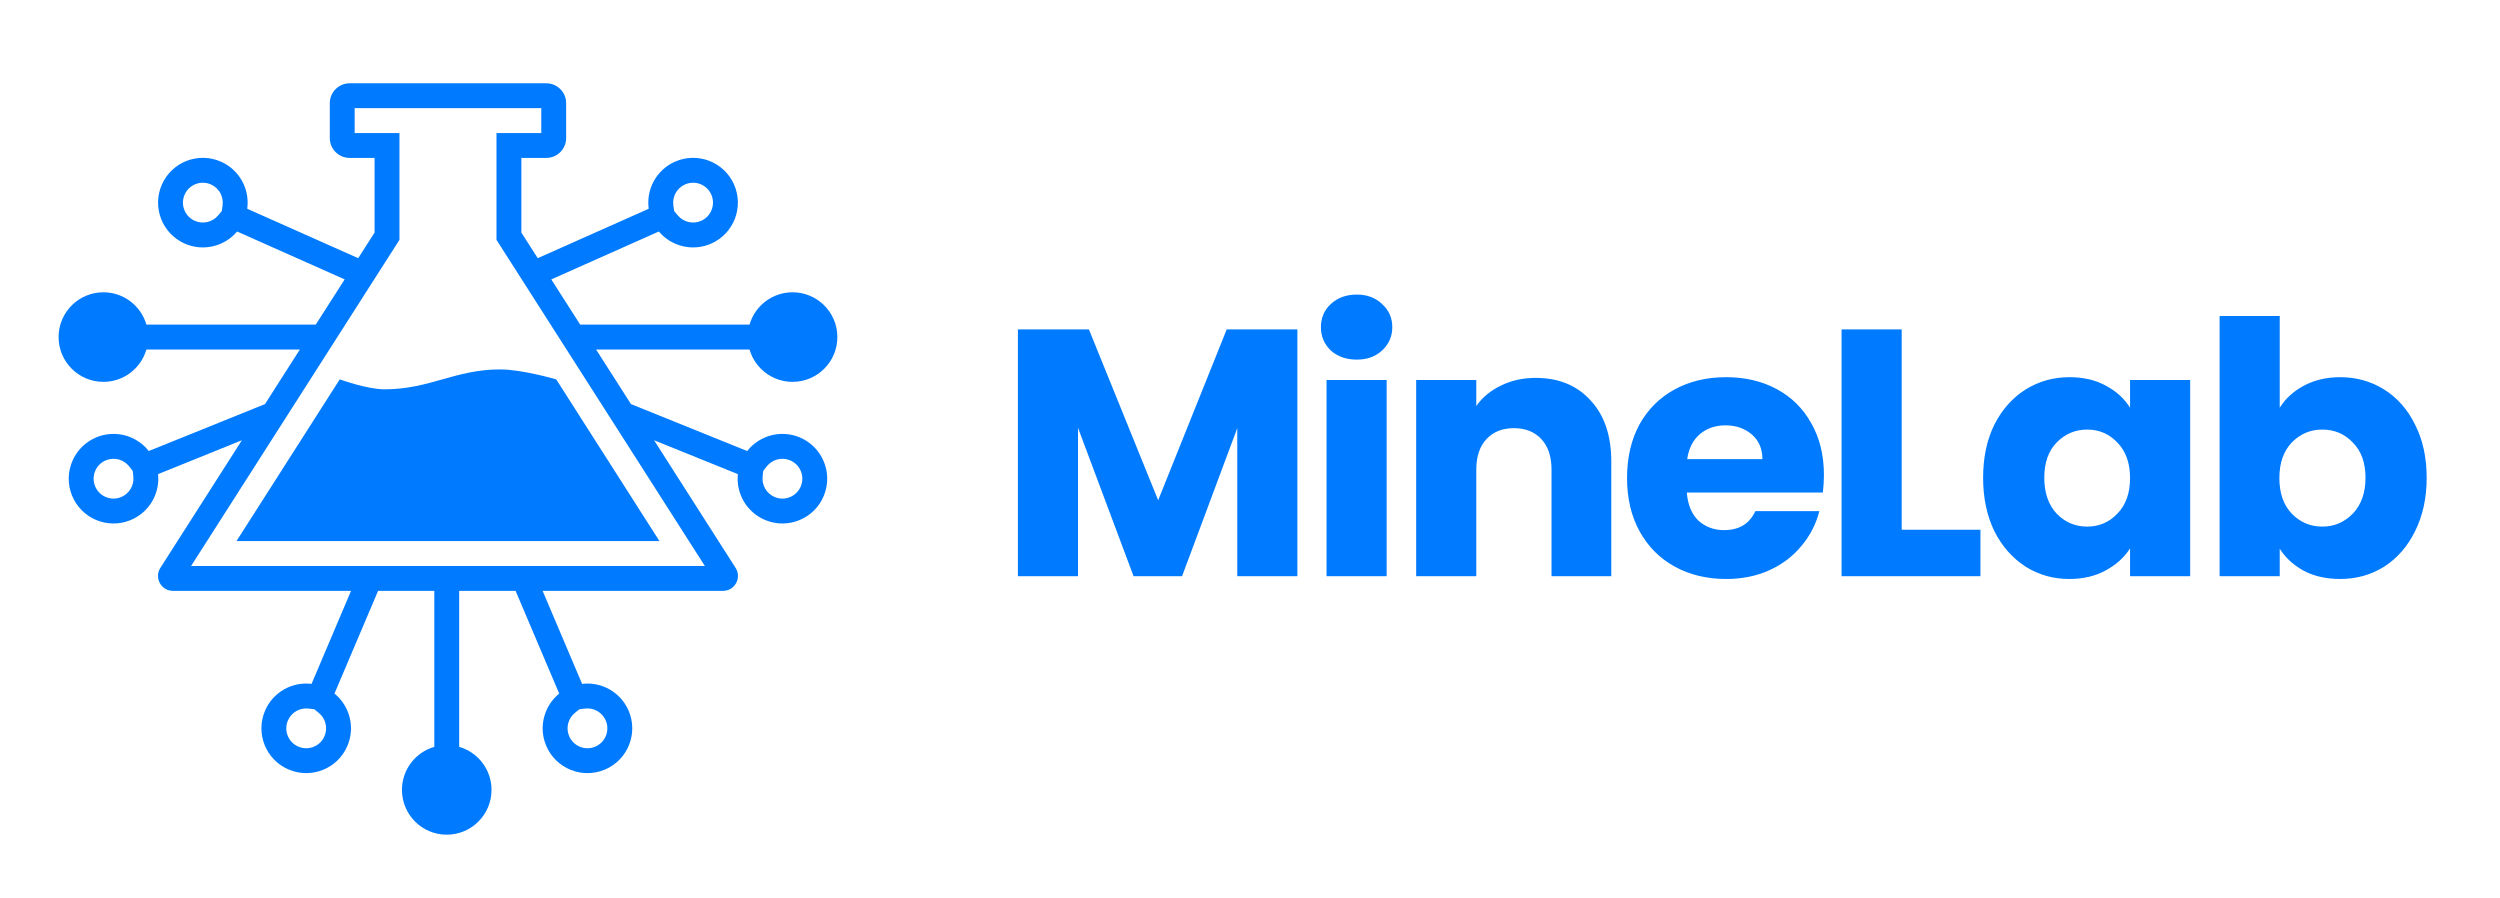 <svg width="128" height="46" viewBox="0 0 128 46" fill="none" xmlns="http://www.w3.org/2000/svg">
<g filter="url(#filter0_di)">
<path d="M12.108 26.204H33.764L28.478 17.924C28.478 17.924 26.731 17.414 25.611 17.414C24.455 17.414 23.552 17.669 22.65 17.924C21.747 18.178 20.845 18.433 19.688 18.433C18.792 18.433 17.395 17.924 17.395 17.924L12.108 26.204Z" fill="#007AFF"/>
<path fill-rule="evenodd" clip-rule="evenodd" d="M8.21 27.576L12.385 21.041L8.094 22.775C8.196 23.765 7.641 24.744 6.671 25.135C5.497 25.61 4.161 25.043 3.686 23.868C3.212 22.694 3.779 21.358 4.954 20.883C5.923 20.492 7.003 20.81 7.617 21.593L13.568 19.189L15.353 16.395H7.496C7.22 17.351 6.338 18.051 5.293 18.051C4.027 18.051 3 17.024 3 15.758C3 14.492 4.027 13.465 5.293 13.465C6.338 13.465 7.22 14.165 7.496 15.121H16.167L17.647 12.805L12.14 10.353C11.499 11.114 10.409 11.395 9.454 10.97C8.297 10.454 7.776 9.099 8.292 7.942C8.807 6.785 10.162 6.265 11.319 6.78C12.274 7.205 12.795 8.203 12.658 9.189L18.34 11.719L19.178 10.408V6.586H17.904C17.342 6.586 16.885 6.13 16.885 5.567V3.783C16.885 3.221 17.342 2.764 17.904 2.764H27.968C28.531 2.764 28.987 3.221 28.987 3.783V5.567C28.987 6.13 28.531 6.586 27.968 6.586H26.694V10.408L27.532 11.719L33.214 9.189C33.077 8.203 33.599 7.205 34.554 6.78C35.711 6.265 37.066 6.785 37.581 7.942C38.096 9.099 37.576 10.454 36.419 10.97C35.464 11.395 34.374 11.114 33.733 10.353L28.226 12.805L29.706 15.121H38.376C38.652 14.165 39.534 13.465 40.58 13.465C41.846 13.465 42.873 14.492 42.873 15.758C42.873 17.024 41.846 18.051 40.58 18.051C39.534 18.051 38.652 17.351 38.376 16.395H30.52L32.305 19.189L38.256 21.593C38.87 20.81 39.95 20.492 40.919 20.883C42.093 21.358 42.661 22.694 42.186 23.868C41.712 25.043 40.375 25.61 39.201 25.135C38.232 24.744 37.676 23.765 37.779 22.775L33.488 21.041L37.663 27.576C37.988 28.084 37.622 28.752 37.019 28.752H27.782L29.803 33.514C30.792 33.394 31.78 33.932 32.189 34.895C32.684 36.06 32.14 37.407 30.974 37.901C29.808 38.396 28.462 37.852 27.967 36.687C27.559 35.724 27.858 34.639 28.631 34.011L26.398 28.752H23.51V36.739C24.466 37.015 25.166 37.897 25.166 38.943C25.166 40.209 24.139 41.236 22.873 41.236C21.606 41.236 20.58 40.209 20.58 38.943C20.58 37.897 21.279 37.015 22.236 36.739V28.752H19.358L17.125 34.011C17.898 34.639 18.197 35.724 17.788 36.687C17.294 37.852 15.947 38.396 14.782 37.901C13.616 37.407 13.072 36.06 13.567 34.895C13.975 33.932 14.964 33.394 15.952 33.514L17.974 28.752H8.854C8.25 28.752 7.885 28.084 8.21 27.576ZM25.42 5.312V10.78L36.089 27.478H9.784L20.452 10.78V5.312H18.159V4.038H27.713V5.312H25.42ZM34.517 9.307L34.476 9.014C34.415 8.575 34.649 8.132 35.072 7.944C35.586 7.715 36.188 7.946 36.417 8.46C36.646 8.975 36.415 9.577 35.901 9.806C35.478 9.994 34.992 9.871 34.707 9.532L34.517 9.307ZM11.396 9.014L11.356 9.307L11.166 9.532C10.88 9.872 10.395 9.994 9.972 9.806C9.458 9.577 9.226 8.975 9.455 8.46C9.684 7.946 10.287 7.715 10.801 7.944C11.224 8.132 11.457 8.575 11.396 9.014ZM16.092 34.814L16.322 35C16.666 35.28 16.797 35.763 16.616 36.189C16.396 36.707 15.798 36.949 15.28 36.729C14.761 36.509 14.52 35.911 14.74 35.393C14.92 34.967 15.359 34.725 15.799 34.778L16.092 34.814ZM29.434 35L29.663 34.814L29.957 34.778C30.397 34.725 30.835 34.967 31.016 35.393C31.236 35.911 30.994 36.509 30.476 36.729C29.958 36.949 29.36 36.707 29.14 36.189C28.959 35.763 29.09 35.28 29.434 35ZM39.076 22.612L39.258 22.379C39.532 22.031 40.013 21.891 40.442 22.064C40.964 22.275 41.216 22.869 41.005 23.391C40.794 23.913 40.2 24.165 39.678 23.954C39.249 23.781 39 23.346 39.046 22.906L39.076 22.612ZM6.614 22.379L6.797 22.612L6.827 22.906C6.872 23.346 6.623 23.781 6.194 23.954C5.672 24.165 5.078 23.913 4.868 23.391C4.657 22.869 4.909 22.275 5.431 22.064C5.86 21.891 6.341 22.031 6.614 22.379Z" fill="#007AFF"/>
</g>
<g filter="url(#filter1_di)">
<path d="M66.426 15.364V28H63.348V20.422L60.522 28H58.038L55.194 20.404V28H52.116V15.364H55.752L59.298 24.112L62.808 15.364H66.426ZM69.467 16.912C68.927 16.912 68.483 16.756 68.135 16.444C67.799 16.12 67.631 15.724 67.631 15.256C67.631 14.776 67.799 14.38 68.135 14.068C68.483 13.744 68.927 13.582 69.467 13.582C69.995 13.582 70.427 13.744 70.763 14.068C71.111 14.38 71.285 14.776 71.285 15.256C71.285 15.724 71.111 16.12 70.763 16.444C70.427 16.756 69.995 16.912 69.467 16.912ZM70.997 17.956V28H67.919V17.956H70.997ZM78.628 17.848C79.804 17.848 80.74 18.232 81.436 19C82.144 19.756 82.498 20.8 82.498 22.132V28H79.438V22.546C79.438 21.874 79.264 21.352 78.916 20.98C78.568 20.608 78.1 20.422 77.512 20.422C76.924 20.422 76.456 20.608 76.108 20.98C75.76 21.352 75.586 21.874 75.586 22.546V28H72.508V17.956H75.586V19.288C75.898 18.844 76.318 18.496 76.846 18.244C77.374 17.98 77.968 17.848 78.628 17.848ZM93.385 22.816C93.385 23.104 93.367 23.404 93.331 23.716H86.365C86.413 24.34 86.611 24.82 86.959 25.156C87.319 25.48 87.757 25.642 88.273 25.642C89.041 25.642 89.575 25.318 89.875 24.67H93.151C92.983 25.33 92.677 25.924 92.233 26.452C91.801 26.98 91.255 27.394 90.595 27.694C89.935 27.994 89.197 28.144 88.381 28.144C87.397 28.144 86.521 27.934 85.753 27.514C84.985 27.094 84.385 26.494 83.953 25.714C83.521 24.934 83.305 24.022 83.305 22.978C83.305 21.934 83.515 21.022 83.935 20.242C84.367 19.462 84.967 18.862 85.735 18.442C86.503 18.022 87.385 17.812 88.381 17.812C89.353 17.812 90.217 18.016 90.973 18.424C91.729 18.832 92.317 19.414 92.737 20.17C93.169 20.926 93.385 21.808 93.385 22.816ZM90.235 22.006C90.235 21.478 90.055 21.058 89.695 20.746C89.335 20.434 88.885 20.278 88.345 20.278C87.829 20.278 87.391 20.428 87.031 20.728C86.683 21.028 86.467 21.454 86.383 22.006H90.235ZM97.367 25.624H101.399V28H94.289V15.364H97.367V25.624ZM101.535 22.96C101.535 21.928 101.727 21.022 102.111 20.242C102.507 19.462 103.041 18.862 103.713 18.442C104.385 18.022 105.135 17.812 105.963 17.812C106.671 17.812 107.289 17.956 107.817 18.244C108.357 18.532 108.771 18.91 109.059 19.378V17.956H112.137V28H109.059V26.578C108.759 27.046 108.339 27.424 107.799 27.712C107.271 28 106.653 28.144 105.945 28.144C105.129 28.144 104.385 27.934 103.713 27.514C103.041 27.082 102.507 26.476 102.111 25.696C101.727 24.904 101.535 23.992 101.535 22.96ZM109.059 22.978C109.059 22.21 108.843 21.604 108.411 21.16C107.991 20.716 107.475 20.494 106.863 20.494C106.251 20.494 105.729 20.716 105.297 21.16C104.877 21.592 104.667 22.192 104.667 22.96C104.667 23.728 104.877 24.34 105.297 24.796C105.729 25.24 106.251 25.462 106.863 25.462C107.475 25.462 107.991 25.24 108.411 24.796C108.843 24.352 109.059 23.746 109.059 22.978ZM116.722 19.378C117.01 18.91 117.424 18.532 117.964 18.244C118.504 17.956 119.122 17.812 119.818 17.812C120.646 17.812 121.396 18.022 122.068 18.442C122.74 18.862 123.268 19.462 123.652 20.242C124.048 21.022 124.246 21.928 124.246 22.96C124.246 23.992 124.048 24.904 123.652 25.696C123.268 26.476 122.74 27.082 122.068 27.514C121.396 27.934 120.646 28.144 119.818 28.144C119.11 28.144 118.492 28.006 117.964 27.73C117.436 27.442 117.022 27.064 116.722 26.596V28H113.644V14.68H116.722V19.378ZM121.114 22.96C121.114 22.192 120.898 21.592 120.466 21.16C120.046 20.716 119.524 20.494 118.9 20.494C118.288 20.494 117.766 20.716 117.334 21.16C116.914 21.604 116.704 22.21 116.704 22.978C116.704 23.746 116.914 24.352 117.334 24.796C117.766 25.24 118.288 25.462 118.9 25.462C119.512 25.462 120.034 25.24 120.466 24.796C120.898 24.34 121.114 23.728 121.114 22.96Z" fill="#007AFF"/>
</g>
<defs>
<filter id="filter0_di" x="0" y="0" width="46" height="46" filterUnits="userSpaceOnUse" color-interpolation-filters="sRGB">
<feFlood flood-opacity="0" result="BackgroundImageFix"/>
<feColorMatrix in="SourceAlpha" type="matrix" values="0 0 0 0 0 0 0 0 0 0 0 0 0 0 0 0 0 0 127 0"/>
<feOffset dy="1"/>
<feGaussianBlur stdDeviation="1.5"/>
<feColorMatrix type="matrix" values="0 0 0 0 1 0 0 0 0 1 0 0 0 0 1 0 0 0 1 0"/>
<feBlend mode="normal" in2="BackgroundImageFix" result="effect1_dropShadow"/>
<feBlend mode="normal" in="SourceGraphic" in2="effect1_dropShadow" result="shape"/>
<feColorMatrix in="SourceAlpha" type="matrix" values="0 0 0 0 0 0 0 0 0 0 0 0 0 0 0 0 0 0 127 0" result="hardAlpha"/>
<feOffset dy="0.5"/>
<feGaussianBlur stdDeviation="0.5"/>
<feComposite in2="hardAlpha" operator="arithmetic" k2="-1" k3="1"/>
<feColorMatrix type="matrix" values="0 0 0 0 0.039 0 0 0 0 0.339 0 0 0 0 0.667 0 0 0 1 0"/>
<feBlend mode="normal" in2="shape" result="effect2_innerShadow"/>
</filter>
<filter id="filter1_di" x="49.116" y="11.582" width="78.13" height="20.562" filterUnits="userSpaceOnUse" color-interpolation-filters="sRGB">
<feFlood flood-opacity="0" result="BackgroundImageFix"/>
<feColorMatrix in="SourceAlpha" type="matrix" values="0 0 0 0 0 0 0 0 0 0 0 0 0 0 0 0 0 0 127 0"/>
<feOffset dy="1"/>
<feGaussianBlur stdDeviation="1.5"/>
<feColorMatrix type="matrix" values="0 0 0 0 1 0 0 0 0 1 0 0 0 0 1 0 0 0 1 0"/>
<feBlend mode="normal" in2="BackgroundImageFix" result="effect1_dropShadow"/>
<feBlend mode="normal" in="SourceGraphic" in2="effect1_dropShadow" result="shape"/>
<feColorMatrix in="SourceAlpha" type="matrix" values="0 0 0 0 0 0 0 0 0 0 0 0 0 0 0 0 0 0 127 0" result="hardAlpha"/>
<feOffset dy="0.5"/>
<feGaussianBlur stdDeviation="0.5"/>
<feComposite in2="hardAlpha" operator="arithmetic" k2="-1" k3="1"/>
<feColorMatrix type="matrix" values="0 0 0 0 0.039 0 0 0 0 0.339 0 0 0 0 0.667 0 0 0 1 0"/>
<feBlend mode="normal" in2="shape" result="effect2_innerShadow"/>
</filter>
</defs>
</svg>
